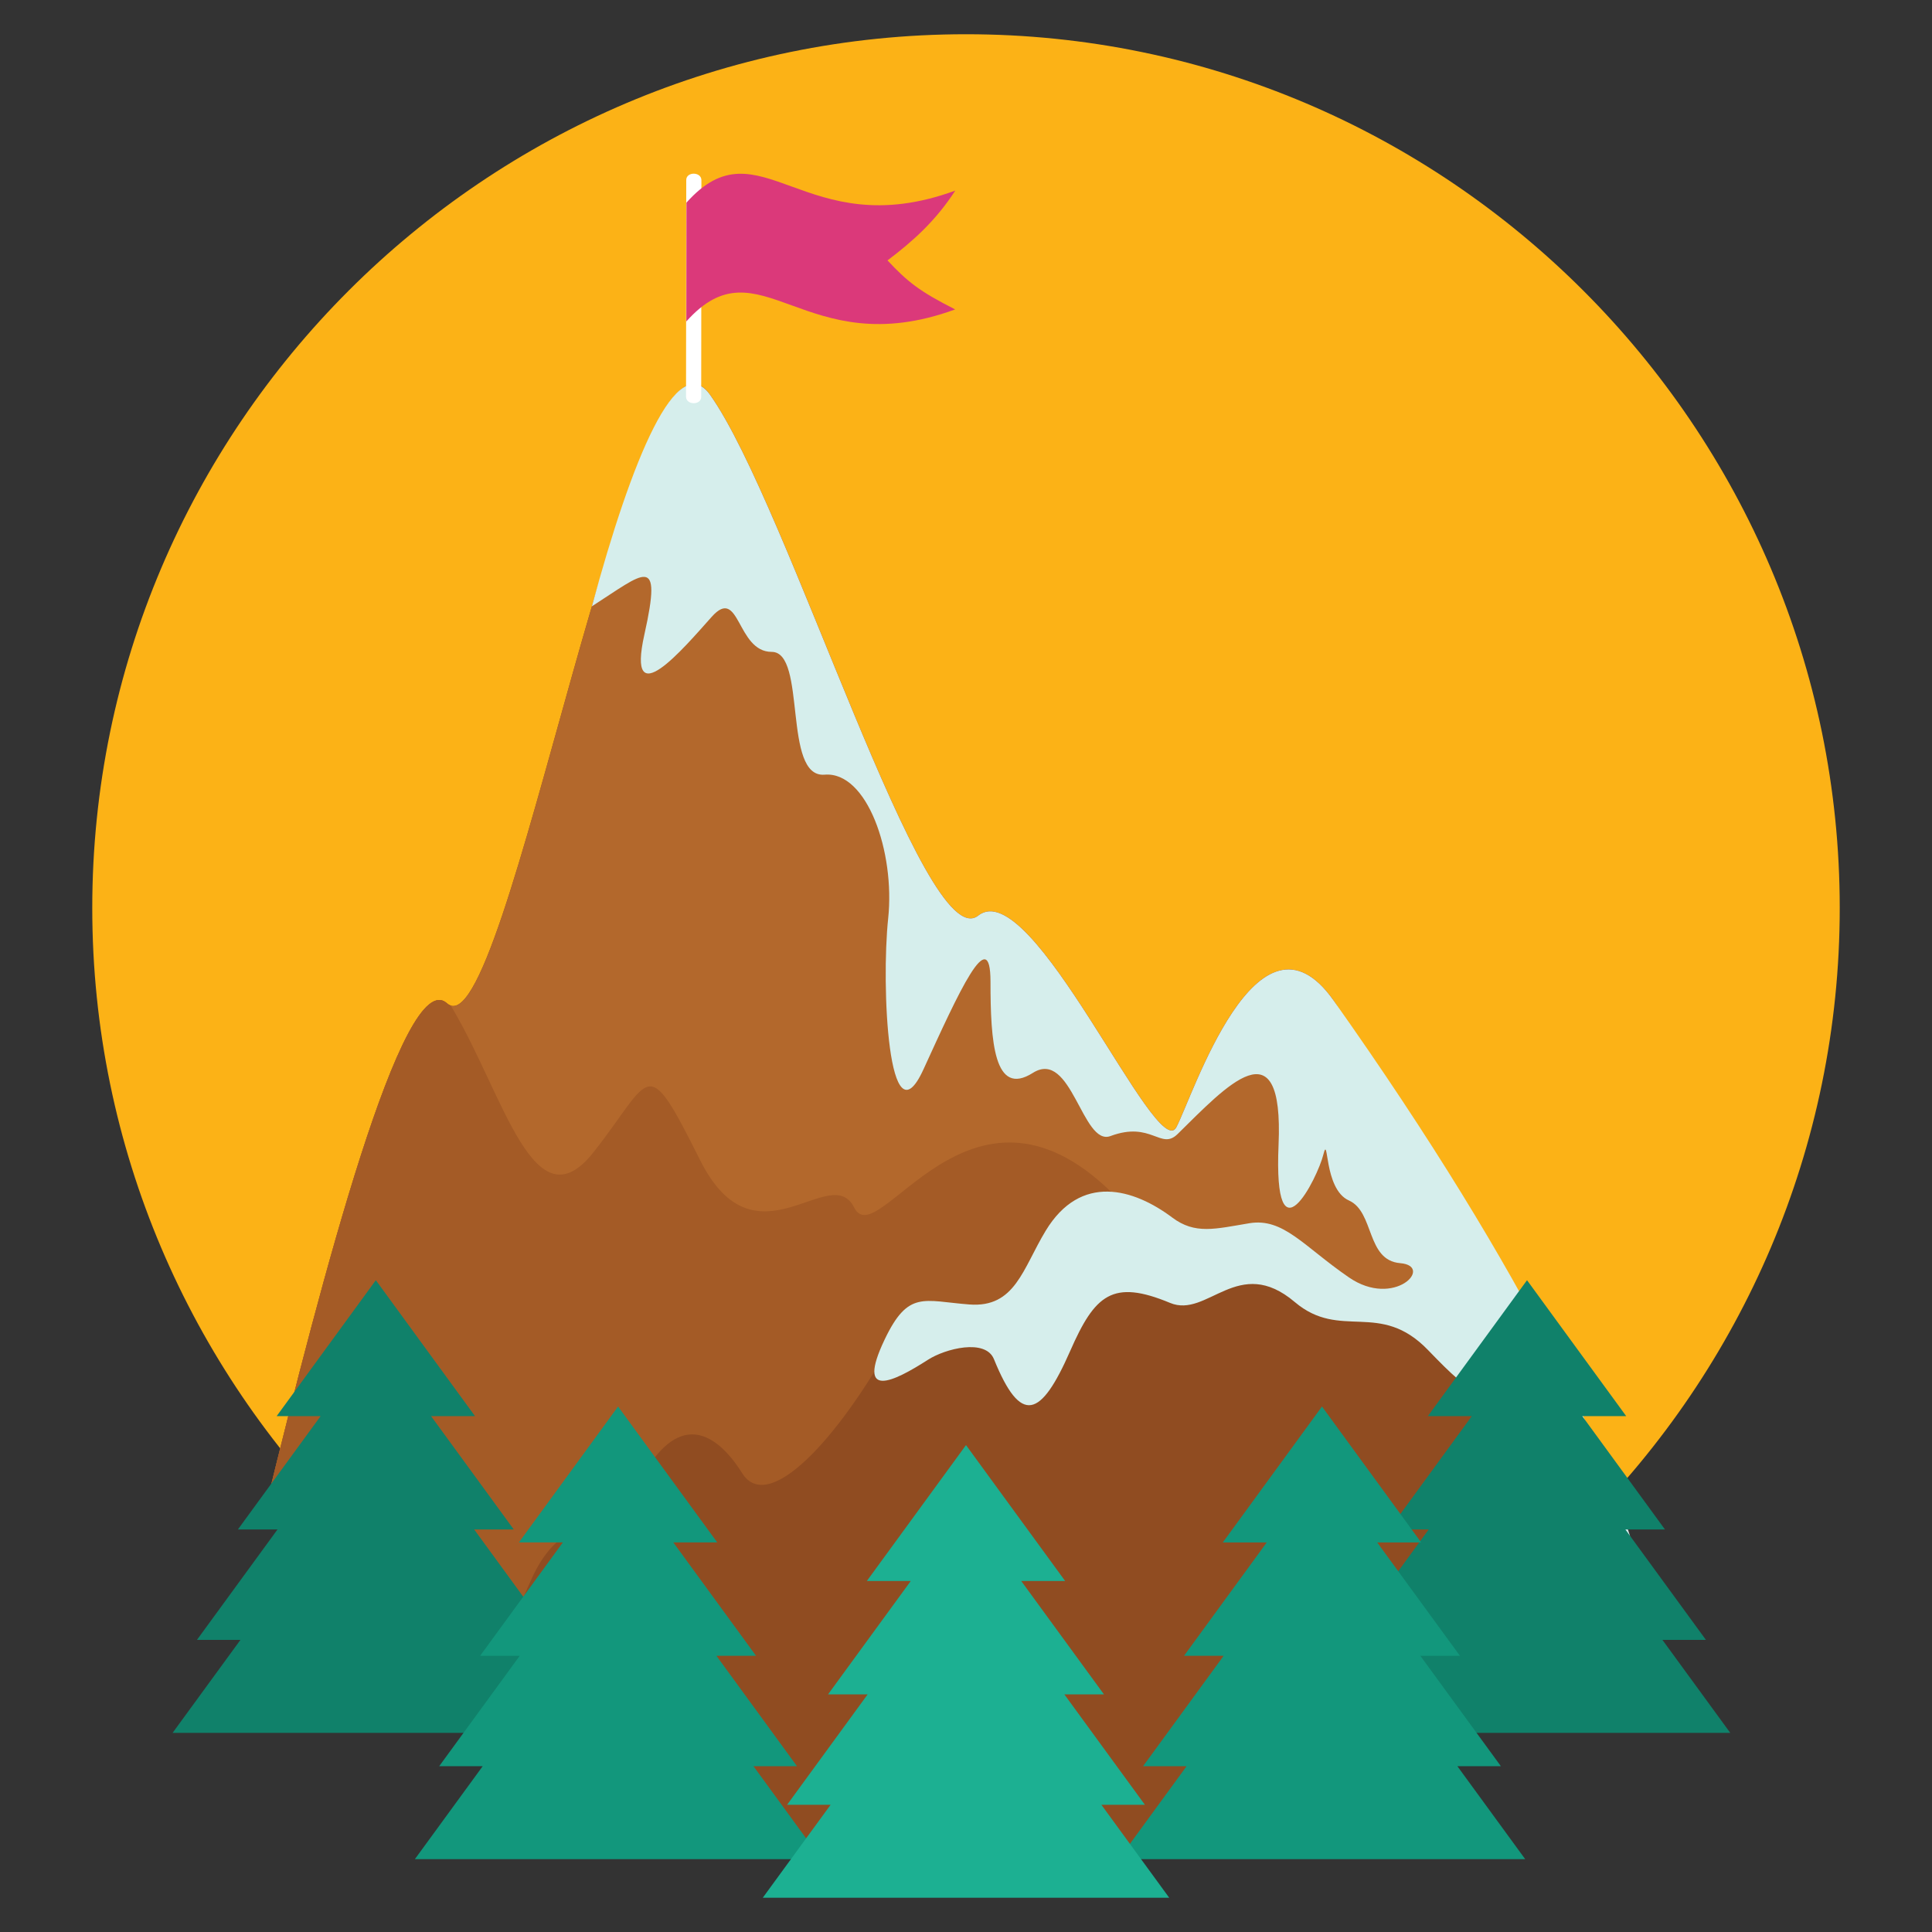<?xml version="1.0" encoding="utf-8"?>
<!-- Generator: Adobe Illustrator 16.0.0, SVG Export Plug-In . SVG Version: 6.00 Build 0)  -->
<!DOCTYPE svg PUBLIC "-//W3C//DTD SVG 1.1//EN" "http://www.w3.org/Graphics/SVG/1.1/DTD/svg11.dtd">
<svg version="1.1" id="Layer_1" xmlns="http://www.w3.org/2000/svg" xmlns:xlink="http://www.w3.org/1999/xlink" x="0px" y="0px"
	 width="500px" height="500px" viewBox="0 0 500 500" enable-background="new 0 0 500 500" xml:space="preserve">
<rect x="0" y="0" width="500" height="500" fill="#333333" stroke="none"/>
<g>
	<path fill-rule="evenodd" clip-rule="evenodd" fill="#FCB216" d="M249.999,461.105c124.544,0,226.123-101.577,226.123-226.121
		c0-124.544-101.579-226.123-226.123-226.123S23.878,110.44,23.878,234.984C23.878,359.528,125.455,461.105,249.999,461.105z"/>
	<g>
		<g>
			<path fill-rule="evenodd" clip-rule="evenodd" fill="#904C21" d="M69.072,388.73c13.879-56.532,35.283-139.24,46.625-129.064
				c15.419,13.834,47.756-186.173,68.096-157.444c20.341,28.729,55.45,145.756,69.38,134.737
				c13.932-11.017,46.125,64.363,51.264,54.788c4.146-7.729,21.007-60.628,40.669-32.861
				c15.002,21.185,39.489,138.376,57.227,120.347c4.855-4.937,11.651,4.306,20.272,20.842
				c-45.09,61.785-92.852,82.838-172.605,82.838C170.246,482.912,177.074,383.689,69.072,388.73z"/>
			<path fill-rule="evenodd" clip-rule="evenodd" fill="#BA6528" d="M382.076,317.547c18.527,27.841,9.565,75.659,19.214,65.853
				c4.856-4.937,11.651,4.306,20.271,20.843c-45.087,61.784-106.563,78.67-171.563,78.67c-64.997,0-92.155-13.455-129.94-36.755
				c5.528-12.823,12.548-26.05,17.26-36.981c8.016-18.596,20.038-11.953,29.389-27.893c9.353-15.94,18.704-10.626,25.383,0
				c6.678,10.626,25.38-7.97,40.076-34.536C265.158,347.646,321.701,334.856,382.076,317.547z"/>
		</g>
		<path fill-rule="evenodd" clip-rule="evenodd" fill="#B3682C" d="M69.072,388.73c13.879-56.532,35.283-139.24,46.625-129.064
			c15.417,13.834,47.756-186.173,68.096-157.444c20.341,28.729,55.45,145.756,69.38,134.737
			c13.932-11.017,46.125,64.363,51.264,54.788c4.146-7.729,21.007-60.628,40.669-32.861c15.002,21.185,33.933,145.67,51.67,127.641
			c4.854-4.937,11.651,4.304,20.272,20.84c-45.09,61.787-87.295,75.546-167.049,75.546
			C170.246,482.912,150.464,362.402,69.072,388.73z"/>
		<path fill-rule="evenodd" clip-rule="evenodd" fill="#A45B26" d="M117.188,261.141c13.292,22.495,21.064,56.498,36.401,37.07
			c15.336-19.426,13.292-26.583,27.606,2.046c14.314,28.628,33.741,0,39.875,12.27c6.135,12.269,29.652-39.876,66.461-4.091
			c33.224,32.302-79.315,144.557-101.551,166.115c-50.759-13.529-56.212-102.476-116.91-85.82
			c13.879-56.532,35.283-139.241,46.625-129.064c0.29,0.26,0.594,0.422,0.902,0.535C116.797,260.52,116.989,260.818,117.188,261.141
			z"/>
		<path fill-rule="evenodd" clip-rule="evenodd" fill="#904C21" d="M386.556,331.409c18.526,27.841,4.393,60.755,14.039,50.948
			c2.774-2.818,11.385,7.533,19.994,21.227c-45.111,61.567-105.677,79.328-170.59,79.328c-64.913,0-92.155-13.455-129.94-36.755
			c5.528-12.823,12.548-26.05,17.26-36.981c8.016-18.596,20.038-11.953,29.389-27.893c9.353-15.94,18.704-10.626,25.383,0
			c6.678,10.626,24.563-8.378,39.258-34.944c11.979-9.879,29.244,0.51,49.994-19.424
			C299.022,309.928,360.243,354.208,386.556,331.409z"/>
		<path fill-rule="evenodd" clip-rule="evenodd" fill="#D6EEEC" d="M153.181,156.912c10.378-38.362,22.09-66.728,30.612-54.69
			c20.341,28.729,55.45,145.756,69.38,134.737c13.932-11.017,46.125,64.363,51.264,54.788c4.146-7.729,21.007-60.628,40.669-32.861
			c50.805,71.743,74.485,123.458,79.254,148.803c-34.658-1.052-7.158-20.068-23.579-26.44c-9.695-3.763,7.155-23.678-5.629-21.861
			c-12.785,1.816-12.904,3.148-25.571-9.988c-12.524-12.989-22.626-2.383-34.488-12.429c-14.649-12.405-22.561,4.263-32.265,0.226
			c-14.919-6.206-19.468-2.139-25.867,12.44c-7.589,17.286-12.75,19.305-19.727,2.113c-2.189-5.398-12.587-2.73-17.086,0.162
			c-8.895,5.719-18.708,10.511-11.205-5.236c6.12-12.842,10.046-9.988,21.918-9.08c11.871,0.907,13.803-9.239,19.756-19.067
			c9.079-14.985,22.778-10.915,32.767-3.424c5.899,4.424,11.06,2.949,19.908,1.474c8.849-1.474,14.009,5.899,25.807,14.011
			c11.799,8.11,22.121-2.949,13.272-3.687c-8.847-0.736-6.636-13.273-13.272-16.223c-6.636-2.95-5.16-17.697-6.636-11.797
			c-1.476,5.899-12.946,29.001-11.57-2.638c1.374-31.637-13.563-15.09-26.136-2.75c-4.357,4.276-6.753-3.442-17.367,0.516
			c-7.305,2.724-10.046-22.7-20.092-16.343c-10.044,6.356-10.958-8.172-10.958-23.609c0-15.436-8.219,2.726-17.351,22.7
			c-9.132,19.976-10.958-21.791-9.132-39.043c1.826-17.253-5.481-38.138-16.439-37.229c-10.958,0.908-4.565-31.78-13.697-31.78
			c-9.133,0-8.219-17.251-15.526-9.081c-7.304,8.172-22.182,25.853-17.421,4.553S166.728,148.236,153.181,156.912z"/>
	</g>
	<g>
		<polygon fill-rule="evenodd" clip-rule="evenodd" fill="#10816A" points="132.307,424.404 149.864,448.464 44.669,448.464 
			62.225,424.404 50.965,424.404 71.817,395.826 61.565,395.826 82.969,366.491 71.6,366.491 97.265,331.314 122.932,366.491 
			111.561,366.491 132.966,395.826 122.718,395.826 143.569,424.404 		"/>
		<polygon fill-rule="evenodd" clip-rule="evenodd" fill="#12977C" points="195,457.092 212.558,481.153 107.363,481.153 
			124.919,457.092 113.66,457.092 134.511,428.514 124.259,428.514 145.663,399.179 134.293,399.179 159.959,364.003 
			185.626,399.179 174.256,399.179 195.66,428.514 185.41,428.514 206.262,457.092 		"/>
		<polygon fill-rule="evenodd" clip-rule="evenodd" fill="#10816A" points="430.235,424.402 447.791,448.464 342.596,448.464 
			360.151,424.402 348.894,424.402 369.744,395.826 359.494,395.826 380.896,366.49 369.528,366.49 395.191,331.313 420.858,366.49 
			409.489,366.49 430.893,395.826 420.645,395.826 441.495,424.402 		"/>
		<polygon fill-rule="evenodd" clip-rule="evenodd" fill="#12977C" points="377.169,457.092 394.725,481.153 289.53,481.153 
			307.086,457.092 295.827,457.092 316.68,428.516 306.428,428.516 327.83,399.181 316.462,399.181 342.127,364.004 
			367.793,399.181 356.423,399.181 377.828,428.516 367.578,428.516 388.429,457.092 		"/>
		<polygon fill-rule="evenodd" clip-rule="evenodd" fill="#1CB092" points="285.041,467.079 302.598,491.139 197.402,491.139 
			214.959,467.079 203.699,467.079 224.551,438.501 214.3,438.501 235.702,409.166 224.334,409.166 249.999,373.989 
			275.664,409.166 264.295,409.166 285.7,438.501 275.452,438.501 296.301,467.079 		"/>
	</g>
	<path fill="#FFFFFF" d="M177.599,46.589c0.001-2.221,3.926-2.168,3.924,0.051l-0.052,56.069c-0.002,2.221-3.926,2.167-3.924-0.052
		L177.599,46.589z"/>
	<path fill-rule="evenodd" clip-rule="evenodd" fill="#DB397A" d="M247.223,49.328c-39.136,14.35-50.544-18.206-69.574,3.118
		l-0.027,30.747c19.029-21.325,30.438,11.231,69.574-3.118c-9.258-4.683-12.344-7.167-17.512-12.68
		C236.291,62.403,242.144,57.173,247.223,49.328z"/>
</g>
</svg>
